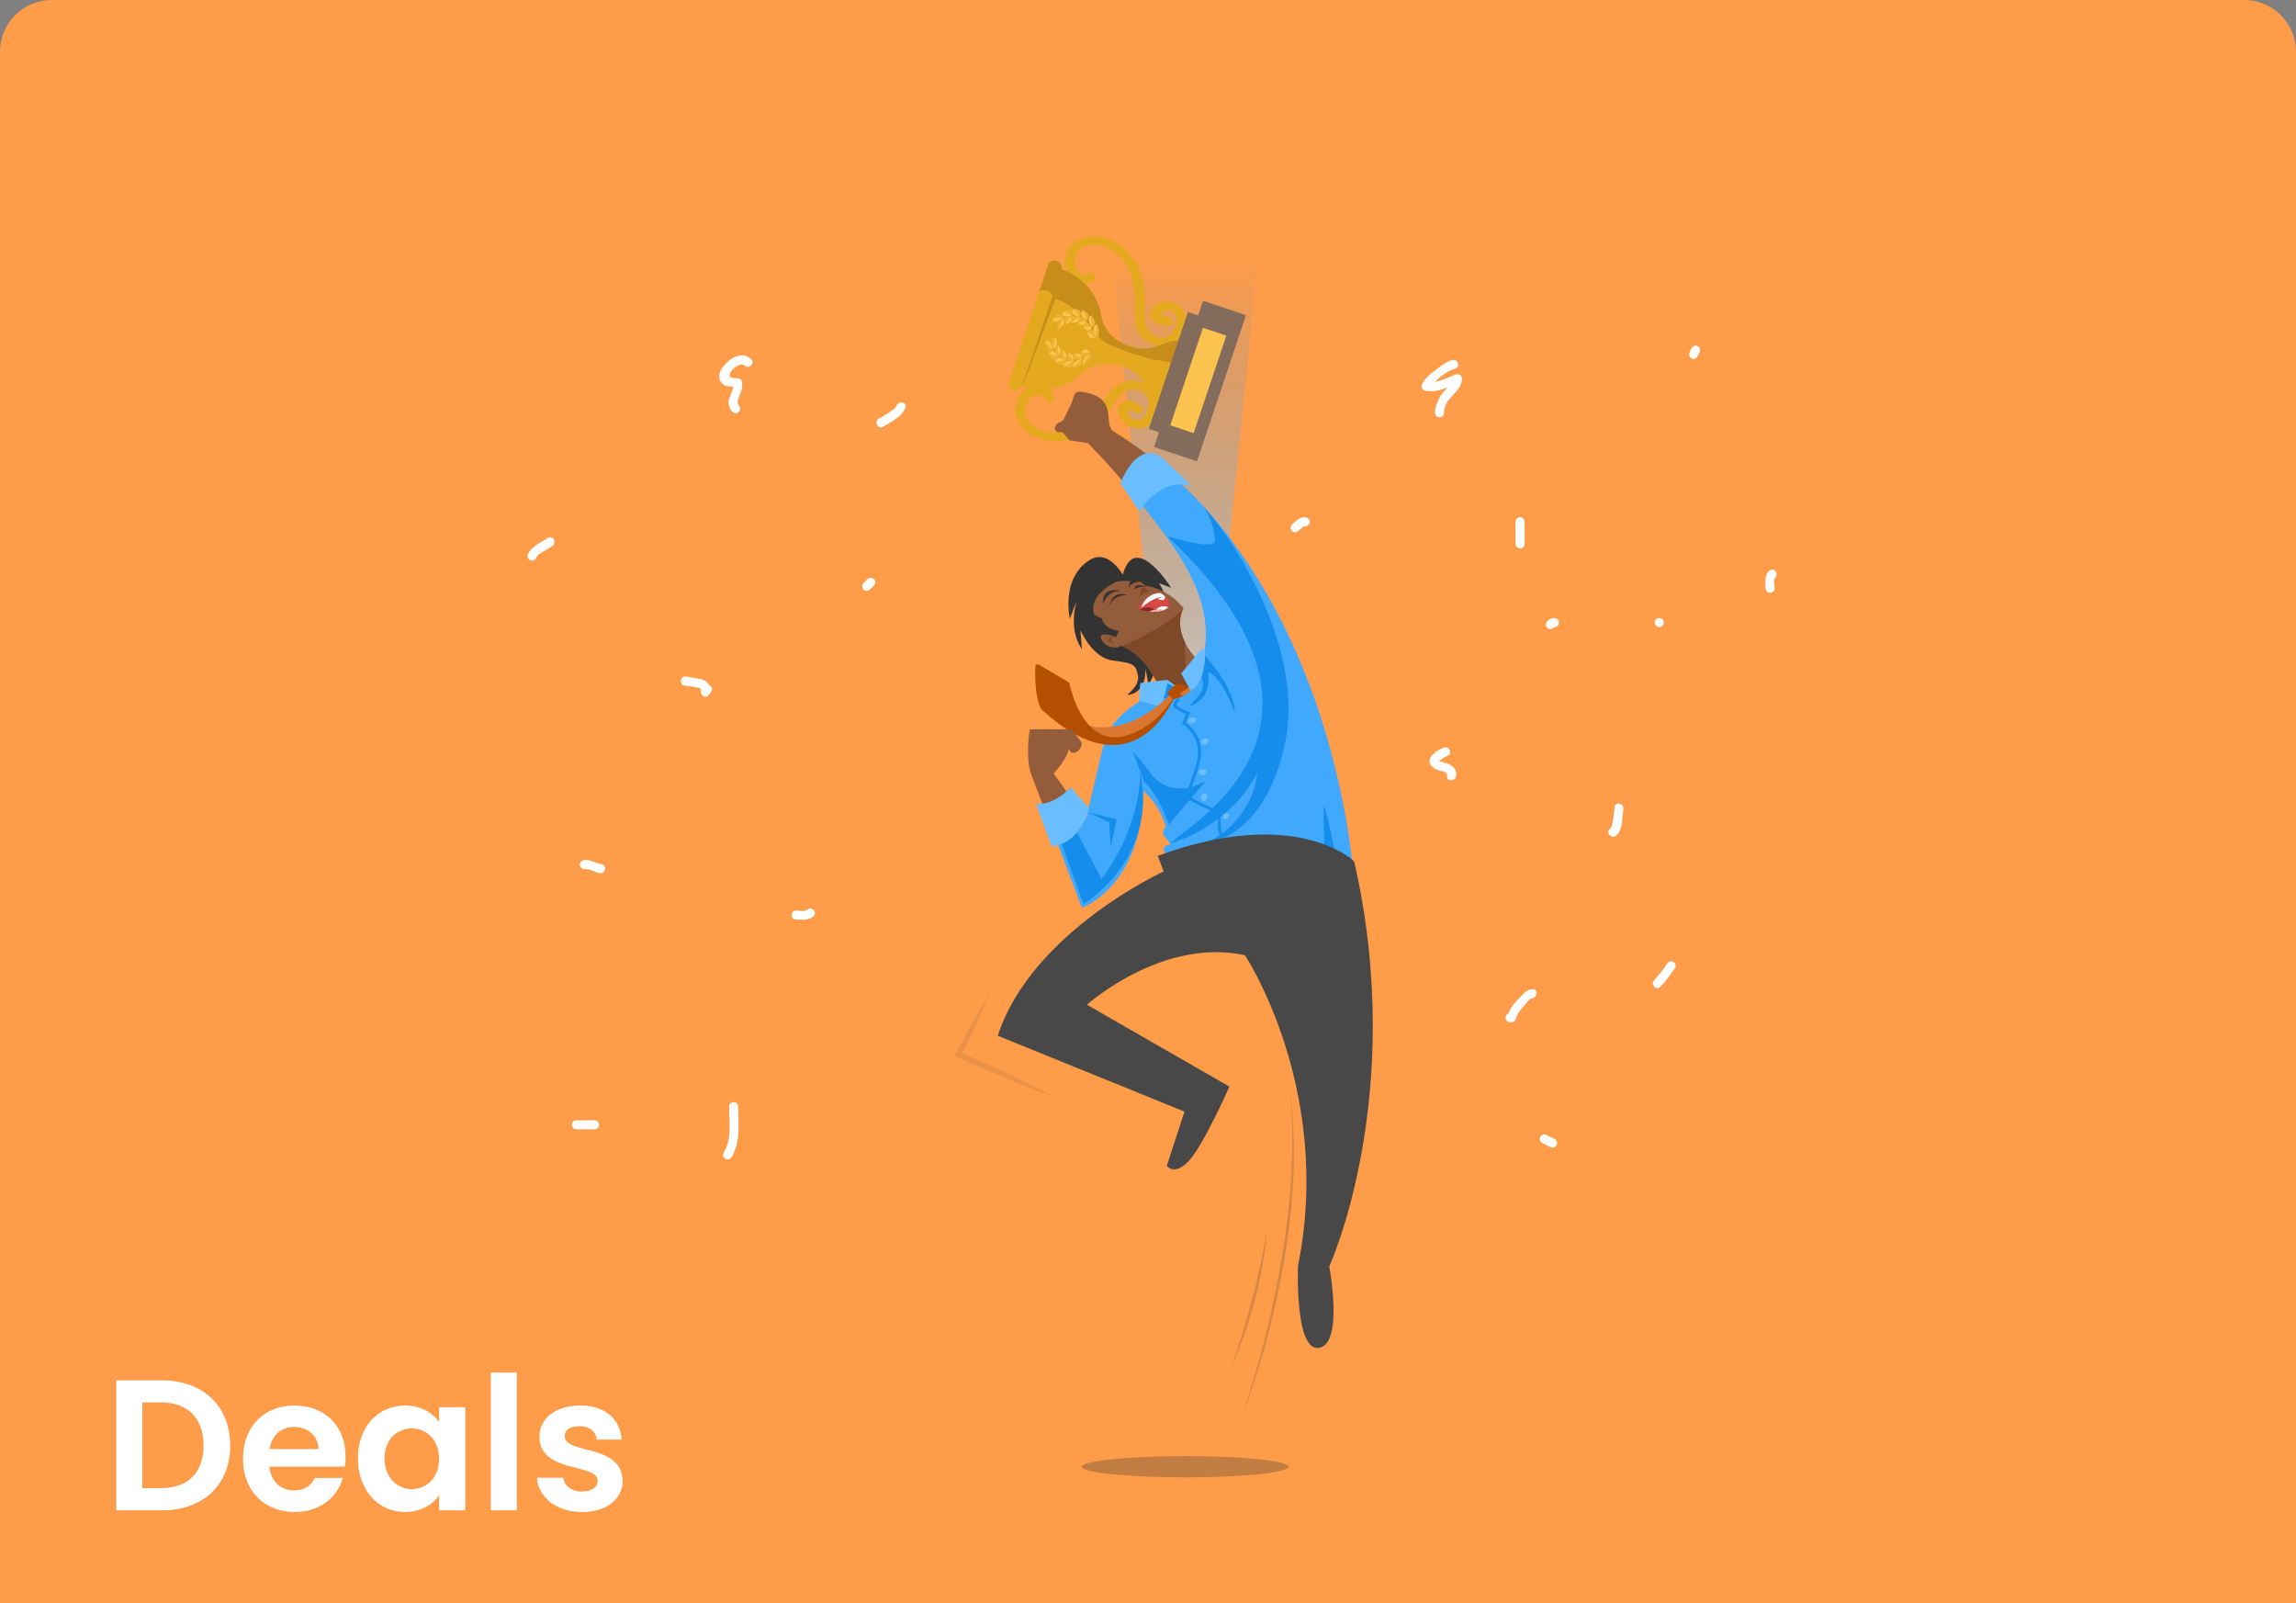 <svg width="222" height="155" viewBox="0 0 222 155" fill="none" xmlns="http://www.w3.org/2000/svg">
<rect x="0" y="0" width="222" height="155" fill="#808080" stroke="none"/>
<path d="M0 5C0 2.239 2.239 0 5 0H217C219.761 0 222 2.239 222 5V155H0V5Z" fill="#FF9C49"/>
<path d="M15.634 133.436H11.242V146H15.634C19.648 146 22.258 143.534 22.258 139.736C22.258 135.92 19.648 133.436 15.634 133.436ZM13.762 143.858V135.56H15.544C18.19 135.56 19.684 137.126 19.684 139.736C19.684 142.346 18.19 143.858 15.544 143.858H13.762ZM28.428 137.936C29.724 137.936 30.768 138.764 30.804 140.078H26.07C26.268 138.71 27.222 137.936 28.428 137.936ZM33.162 142.868H30.444C30.12 143.534 29.526 144.074 28.446 144.074C27.186 144.074 26.178 143.246 26.052 141.77H33.342C33.396 141.446 33.414 141.122 33.414 140.798C33.414 137.828 31.38 135.866 28.5 135.866C25.548 135.866 23.496 137.864 23.496 141.014C23.496 144.146 25.602 146.162 28.5 146.162C30.966 146.162 32.622 144.704 33.162 142.868ZM34.606 140.978C34.606 144.092 36.622 146.162 39.142 146.162C40.726 146.162 41.86 145.406 42.454 144.542V146H44.992V136.028H42.454V137.45C41.86 136.622 40.762 135.866 39.16 135.866C36.622 135.866 34.606 137.864 34.606 140.978ZM42.454 141.014C42.454 142.904 41.194 143.948 39.808 143.948C38.458 143.948 37.18 142.868 37.18 140.978C37.18 139.088 38.458 138.08 39.808 138.08C41.194 138.08 42.454 139.124 42.454 141.014ZM47.453 146H49.973V132.68H47.453V146ZM60.203 143.156C60.131 139.502 54.605 140.636 54.605 138.818C54.605 138.242 55.091 137.864 56.027 137.864C57.017 137.864 57.629 138.386 57.701 139.16H60.113C59.969 137.18 58.511 135.866 56.099 135.866C53.633 135.866 52.157 137.198 52.157 138.854C52.157 142.508 57.791 141.374 57.791 143.156C57.791 143.732 57.251 144.182 56.261 144.182C55.253 144.182 54.551 143.606 54.461 142.85H51.923C52.031 144.704 53.777 146.162 56.279 146.162C58.709 146.162 60.203 144.866 60.203 143.156Z" fill="white"/>
<path d="M86.695 39.199C86.582 39.491 86.16 39.737 85.909 39.907C85.596 40.114 85.271 40.301 84.95 40.492C84.467 40.784 84.906 41.544 85.391 41.249C86.154 40.787 87.201 40.31 87.544 39.427C87.746 38.906 86.9 38.678 86.695 39.199Z" fill="white"/>
<path d="M69.96 35.398C69.629 35.816 69.375 36.349 69.667 36.86C69.96 37.372 70.404 37.343 70.893 37.378C70.846 37.834 70.513 38.311 70.466 38.75C70.435 38.944 70.452 39.143 70.515 39.329C70.577 39.515 70.684 39.684 70.826 39.82C71.215 40.233 71.835 39.61 71.448 39.2C71.118 38.852 71.571 38.165 71.677 37.811C71.776 37.51 71.796 37.189 71.735 36.878C71.715 36.808 71.678 36.745 71.627 36.694C71.576 36.643 71.512 36.605 71.443 36.586C71.045 36.501 70.317 36.682 70.609 36.036C70.776 35.664 71.612 34.971 72.01 35.348C72.408 35.726 73.043 35.117 72.633 34.728C71.721 33.877 70.597 34.591 69.96 35.398Z" fill="white"/>
<path d="M140.791 36.182C140.25 36.389 139.446 36.79 138.744 36.916C139.294 36.331 140.115 35.784 140.668 35.646C141.221 35.509 140.984 34.664 140.434 34.801C139.732 34.977 139.241 35.456 138.679 35.88C138.191 36.187 137.789 36.613 137.509 37.117C137.476 37.175 137.457 37.24 137.452 37.307C137.448 37.374 137.458 37.441 137.483 37.502C137.508 37.564 137.547 37.62 137.597 37.665C137.646 37.709 137.706 37.742 137.77 37.761C138.475 37.942 139.255 37.723 139.984 37.448C139.742 37.673 139.524 37.922 139.332 38.191C139.039 38.694 138.747 39.311 138.747 39.902C138.747 40.493 139.647 40.469 139.624 39.902C139.568 38.489 141.379 37.898 141.352 36.603C141.352 36.535 141.336 36.468 141.305 36.407C141.274 36.347 141.23 36.294 141.176 36.253C141.122 36.213 141.059 36.185 140.992 36.172C140.925 36.16 140.856 36.163 140.791 36.182V36.182Z" fill="white"/>
<path d="M147.416 52.577V50.43C147.416 50.314 147.37 50.202 147.288 50.12C147.206 50.037 147.094 49.991 146.978 49.991C146.861 49.991 146.75 50.037 146.668 50.12C146.585 50.202 146.539 50.314 146.539 50.43V52.577C146.539 52.693 146.585 52.805 146.668 52.887C146.75 52.969 146.861 53.015 146.978 53.015C147.094 53.015 147.206 52.969 147.288 52.887C147.37 52.805 147.416 52.693 147.416 52.577Z" fill="white"/>
<path d="M150.294 59.742C150.161 59.742 150.029 59.77 149.908 59.825C149.788 59.881 149.681 59.962 149.595 60.064C149.515 60.148 149.471 60.26 149.471 60.375C149.471 60.491 149.515 60.603 149.595 60.687C149.678 60.768 149.789 60.813 149.905 60.813C150.02 60.813 150.132 60.768 150.215 60.687C150.232 60.664 150.25 60.643 150.27 60.623H150.294C150.41 60.623 150.522 60.576 150.604 60.494C150.686 60.412 150.732 60.3 150.732 60.184C150.732 60.068 150.686 59.956 150.604 59.874C150.522 59.791 150.41 59.745 150.294 59.745V59.742Z" fill="white"/>
<path d="M68.536 66.214C68.436 66.002 68.262 65.832 68.047 65.738C67.799 65.65 67.54 65.592 67.278 65.565C66.943 65.481 66.602 65.424 66.257 65.395C65.693 65.395 65.693 66.273 66.257 66.273C66.606 66.311 66.952 66.37 67.293 66.451C67.53 66.486 67.819 66.475 67.772 66.785C67.717 67.159 68.196 67.598 68.506 67.212C68.605 67.091 68.696 66.965 68.781 66.835C68.817 66.78 68.839 66.717 68.845 66.652C68.852 66.587 68.842 66.522 68.818 66.461C68.794 66.4 68.756 66.346 68.707 66.303C68.658 66.261 68.599 66.23 68.536 66.214V66.214Z" fill="white"/>
<path d="M83.883 55.97L83.494 56.362C83.413 56.444 83.367 56.556 83.367 56.672C83.367 56.788 83.413 56.899 83.494 56.982C83.578 57.062 83.689 57.106 83.804 57.106C83.92 57.106 84.031 57.062 84.114 56.982C84.243 56.85 84.375 56.721 84.503 56.593C84.544 56.552 84.577 56.504 84.599 56.45C84.621 56.397 84.633 56.34 84.633 56.282C84.633 56.225 84.622 56.167 84.6 56.114C84.578 56.061 84.546 56.012 84.505 55.971C84.464 55.93 84.416 55.898 84.362 55.876C84.309 55.853 84.252 55.842 84.194 55.842C84.137 55.842 84.079 55.853 84.026 55.875C83.973 55.897 83.924 55.929 83.883 55.97V55.97Z" fill="white"/>
<path d="M164.163 33.478C164.062 33.421 163.943 33.405 163.83 33.434C163.718 33.464 163.622 33.537 163.563 33.636L163.37 34.025C163.313 34.126 163.298 34.245 163.327 34.358C163.356 34.47 163.427 34.567 163.525 34.628C163.626 34.686 163.746 34.702 163.858 34.672C163.971 34.642 164.068 34.57 164.127 34.47L164.32 34.078C164.377 33.977 164.393 33.858 164.363 33.746C164.334 33.634 164.262 33.538 164.163 33.478V33.478Z" fill="white"/>
<path d="M160.433 59.742C160.316 59.742 160.205 59.788 160.123 59.871C160.04 59.953 159.994 60.065 159.994 60.181C159.994 60.297 160.04 60.409 160.123 60.491C160.205 60.573 160.316 60.62 160.433 60.62C160.549 60.62 160.661 60.573 160.743 60.491C160.825 60.409 160.872 60.297 160.872 60.181C160.872 60.065 160.825 59.953 160.743 59.871C160.661 59.788 160.549 59.742 160.433 59.742Z" fill="white"/>
<path d="M156.122 78.001C156.057 78.367 156.037 78.739 155.984 79.107C155.94 79.426 155.908 79.92 155.648 80.148C155.227 80.525 155.85 81.143 156.271 80.768C156.935 80.183 156.827 79.031 156.967 78.235C157.055 77.683 156.209 77.446 156.122 78.001Z" fill="white"/>
<path d="M139.629 73.711C139.494 73.673 139.359 73.623 139.222 73.591C139.198 73.585 139.175 73.575 139.155 73.562C139.225 73.629 138.953 73.623 139.155 73.562C139.131 73.544 139.105 73.528 139.079 73.515C139.107 73.527 139.133 73.541 139.158 73.559C139.293 73.469 139.423 73.371 139.547 73.266C139.691 73.181 139.842 73.106 139.997 73.041C140.515 72.819 140.067 72.064 139.553 72.284C138.968 72.535 137.856 73.161 138.336 73.963C138.569 74.259 138.905 74.457 139.278 74.515C139.596 74.606 139.974 74.603 139.921 75.001C139.851 75.559 140.728 75.556 140.798 75.001C140.886 74.22 140.281 73.881 139.629 73.711Z" fill="white"/>
<path d="M78.034 87.948C77.797 88.165 77.27 88.022 76.978 88.013C76.414 88.013 76.414 88.89 76.978 88.89C77.543 88.89 78.174 89.01 78.654 88.569C79.075 88.185 78.452 87.565 78.034 87.948Z" fill="white"/>
<path d="M112.721 75.577H116.491L122.992 12H106.219L112.721 75.577Z" fill="url(#paint0_linear)"/>
<path d="M116.491 90.995H112.721L106.219 154.572H122.992L116.491 90.995Z" fill="url(#paint1_linear)"/>
<path d="M108.563 55.551C108.563 55.551 107.153 53.036 105.392 54.112C102.529 55.867 103.444 59.816 103.444 59.816L104.103 58.061C104.103 58.061 103.225 60.839 104.614 62.74L104.468 60.912C104.468 60.912 105.565 63.545 107.539 63.837C109.513 64.13 109.806 64.13 110.025 65.299C110.244 66.469 108.639 67.247 109.148 67.165C110.938 66.873 110.756 64.606 110.756 64.606L111.049 66.25C111.049 66.25 113.315 61.863 113.169 59.816C113.086 58.599 112.71 57.419 112.072 56.379L113.242 56.818C113.242 56.818 109.733 51.238 108.563 55.551Z" fill="#333333"/>
<path d="M106.836 61.652C105.897 59.956 104.469 58.06 107.807 56.306C108.345 56.013 109.617 56.241 110.123 56.221C110.474 56.221 110.515 56.578 110.831 56.627C112.258 56.883 113.543 57.654 114.44 58.794C114.44 58.794 112.325 62.012 118.607 66.124C119.341 66.603 114.1 74.813 113.583 71.774C111.828 61.427 107.4 62.67 106.836 61.652Z" fill="#935C3B"/>
<path d="M112.291 57.333C112.291 57.333 111.267 57.04 110.127 58.546C110.099 58.58 110.081 58.619 110.072 58.661C110.064 58.704 110.066 58.748 110.078 58.789C110.091 58.83 110.113 58.868 110.143 58.898C110.174 58.929 110.211 58.952 110.252 58.964C110.976 59.196 111.752 59.209 112.484 59.002C113.97 58.473 112.291 57.333 112.291 57.333Z" fill="#D84744"/>
<path d="M110.254 58.95C110.254 58.95 110.254 58.95 110.236 58.95C110.452 58.795 110.711 58.712 110.976 58.713C111.152 58.711 111.326 58.747 111.486 58.818C111.647 58.889 111.79 58.994 111.906 59.125C111.349 59.173 110.788 59.114 110.254 58.95V58.95Z" fill="#822A2A"/>
<path d="M110.343 58.769C110.343 58.769 111.343 57.795 112.413 57.695C112.413 57.695 111.44 57.988 112.463 58.014C112.463 58.014 112.756 57.868 112.609 57.622C112.518 57.535 112.42 57.453 112.317 57.38C112.252 57.33 112.17 57.307 112.089 57.315C111.683 57.347 111.298 57.504 110.985 57.765C110.672 58.025 110.448 58.376 110.343 58.769V58.769Z" fill="#EEF9F9"/>
<path d="M112.969 58.701C112.829 58.83 112.662 58.925 112.48 58.979C112.29 59.042 112.094 59.084 111.895 59.105V59.105C111.895 59.105 111.732 58.959 111.933 58.774C112.087 58.679 112.262 58.622 112.442 58.609C112.622 58.596 112.803 58.628 112.969 58.701Z" fill="#EEF9F9"/>
<path d="M112.479 58.988C112.033 59.13 111.562 59.173 111.098 59.114C111.381 58.972 111.694 58.9 112.011 58.904C112.188 58.903 112.365 58.925 112.537 58.968L112.479 58.988Z" fill="#FFABAB"/>
<path d="M114.573 62.079C114.324 64.481 115.678 69.76 116 70.97L115.871 71.12L113.163 69.704C111.929 64.586 109.946 63.097 108.51 62.457C109.054 62.208 109.612 61.945 110.171 61.67C113.534 60.012 114.438 58.78 114.438 58.78C114.438 58.78 113.59 60.082 114.573 62.079Z" fill="#7E4929"/>
<path d="M106.809 61.158C106.809 61.158 106.101 61.328 106.636 62.059C107.171 62.79 108.83 62.814 108.417 61.889C108.005 60.965 106.809 61.158 106.809 61.158Z" fill="#935C3B"/>
<path d="M109.002 57.55C109.002 57.55 107.613 56.892 107.209 58.646C107.34 58.288 107.589 57.985 107.914 57.785C108.24 57.586 108.623 57.503 109.002 57.55Z" fill="#3F2C2C"/>
<path d="M108.418 57.11C108.418 57.11 106.467 56.598 106.663 58.403C106.757 58.015 106.985 57.674 107.305 57.437C107.626 57.201 108.02 57.085 108.418 57.11V57.11Z" fill="#333333"/>
<path d="M110.33 56.198C110.33 56.198 109.233 56.245 109.16 56.856C109.169 56.856 109.002 55.578 110.33 56.198Z" fill="#333333"/>
<path d="M109.686 57.041C109.686 57.041 109.537 56.242 110.926 56.73C110.926 56.748 110.037 56.575 109.686 57.041Z" fill="#3F2C2C"/>
<path d="M110.517 57.075L110.748 56.861C110.748 56.861 110.646 56.598 110.026 56.838C109.697 56.982 109.33 57.014 108.982 56.929L110.116 57.751L110.517 57.075Z" fill="#935C3B"/>
<path d="M111.102 57.166L110.748 56.873C110.715 56.845 110.676 56.825 110.634 56.816C110.592 56.807 110.549 56.809 110.508 56.821C110.466 56.833 110.429 56.856 110.399 56.886C110.369 56.917 110.347 56.955 110.335 56.996L110.116 57.763C110.372 57.463 110.718 57.254 111.102 57.166V57.166Z" fill="#7E4929"/>
<path d="M106.956 61.48C106.956 61.48 106.844 62.155 107.795 62.155C107.795 62.155 107.339 61.956 107.429 61.772C107.52 61.588 107.777 61.608 107.777 61.608C107.777 61.608 107.301 61.57 107.266 61.681C107.243 61.764 107.237 61.851 107.248 61.936L106.956 61.48Z" fill="#7E4929"/>
<path d="M108.16 60.986C108.16 60.986 106.698 60.805 106.552 59.781C106.165 59.651 105.812 59.438 105.516 59.158C105.063 58.728 106.297 61.536 106.297 61.536C106.297 61.536 106.59 61.024 107.906 61.609L108.16 60.986Z" fill="#333333"/>
<path d="M105.875 26.915C105.503 27.637 104.456 27.5 103.751 26.968C103.447 26.731 103.215 26.414 103.082 26.052C102.948 25.69 102.919 25.298 102.997 24.921C103.289 23.081 105.451 22.288 107.457 23.215C110.019 24.417 110.654 26.88 110.724 29.065C110.759 30.141 110.294 32.106 111.935 32.604C112.97 32.917 113.491 32.066 113.716 31.378C113.865 30.916 113.844 30.208 113.113 30.033C112.382 29.857 111.894 30.656 112.771 30.638C112.727 30.893 112.686 31.147 112.642 31.402L112.49 31.323C111.905 31.03 112.429 30.349 112.999 30.641L113.151 30.72C113.232 30.757 113.297 30.819 113.339 30.897C113.38 30.975 113.395 31.064 113.38 31.151C113.365 31.238 113.322 31.318 113.258 31.378C113.193 31.438 113.11 31.475 113.023 31.483C112.335 31.483 111.426 31.317 111.215 30.606C111.019 29.939 111.677 29.308 112.356 29.17C112.761 29.105 113.176 29.155 113.554 29.315C113.932 29.474 114.257 29.736 114.494 30.071C115.041 30.875 114.71 31.796 114.269 32.487C114.057 32.864 113.731 33.166 113.337 33.346C112.943 33.527 112.503 33.578 112.078 33.493C111.624 33.43 111.193 33.255 110.823 32.983C110.454 32.711 110.159 32.352 109.963 31.937C109.548 30.98 109.75 29.927 109.721 28.965C109.68 27.658 109.516 26.19 108.504 25.049C107.574 23.999 105.755 23.081 104.55 24.049C104.356 24.215 104.2 24.421 104.094 24.654C103.988 24.886 103.934 25.139 103.936 25.394C103.921 25.644 103.981 25.892 104.108 26.108C104.178 26.207 104.851 26.693 104.907 26.596C105.149 26.12 106.106 26.436 105.86 26.915H105.875Z" fill="#E5A920"/>
<path d="M97.531 37.011L99.189 32.069L99.718 30.489L101.365 25.544C101.441 25.403 101.565 25.294 101.714 25.235C101.863 25.177 102.028 25.173 102.18 25.224C102.332 25.275 102.461 25.378 102.544 25.514C102.628 25.651 102.661 25.812 102.637 25.971L102.62 26.029C103.797 26.405 104.818 27.158 105.524 28.173C106.015 28.889 106.346 29.703 106.495 30.559C106.697 31.826 107.703 32.964 109.127 33.437L109.218 33.47C110.109 33.779 111.081 33.771 111.967 33.446L112.914 33.078C113.349 32.922 113.825 32.922 114.26 33.078L113.567 35.142L113.037 36.722L112.347 38.787C111.908 38.645 111.53 38.355 111.28 37.968L110.744 37.09C110.233 36.297 109.463 35.705 108.565 35.414L108.475 35.385C107.059 34.911 105.571 35.213 104.646 36.102C104.012 36.694 103.258 37.144 102.435 37.421C101.259 37.803 99.99 37.789 98.823 37.38V37.38L98.803 37.438C98.726 37.579 98.603 37.688 98.453 37.746C98.304 37.805 98.139 37.809 97.988 37.758C97.836 37.707 97.707 37.604 97.623 37.468C97.54 37.331 97.507 37.17 97.531 37.011V37.011Z" fill="#E5A920"/>
<path d="M106.477 32.806C105.992 32.314 105.17 31.191 104.702 30.653C103.985 29.869 103.092 29.268 102.096 28.898C101.97 28.849 98.923 37.506 98.791 37.462L101.716 28.758L101.73 28.714C101.804 28.492 101.581 28.217 101.227 28.1C100.873 27.983 100.534 28.065 100.458 28.287L101.365 25.544C101.441 25.403 101.565 25.294 101.714 25.235C101.863 25.177 102.028 25.173 102.18 25.224C102.332 25.275 102.461 25.378 102.544 25.514C102.628 25.651 102.661 25.812 102.637 25.971L102.62 26.029C103.797 26.405 104.818 27.158 105.524 28.173C106.015 28.889 106.346 29.703 106.495 30.559C106.697 31.826 107.703 32.964 109.127 33.437L109.218 33.47C110.109 33.779 111.081 33.771 111.967 33.446L112.914 33.078C113.349 32.922 113.825 32.922 114.26 33.078L113.572 35.125C112.875 34.96 112.168 34.839 111.455 34.762C111.455 34.762 107.279 33.619 106.477 32.806Z" fill="#C68D1A"/>
<path d="M101.949 38.629C102.089 37.831 101.162 37.319 100.287 37.307C99.899 37.311 99.519 37.424 99.192 37.635C98.865 37.845 98.604 38.143 98.439 38.495C97.562 40.142 98.799 42.084 100.969 42.543C103.741 43.128 105.73 41.542 107.111 39.84C107.798 39.004 108.599 37.153 110.208 37.737C111.223 38.112 111.126 39.106 110.892 39.785C110.734 40.244 110.307 40.785 109.6 40.498C108.892 40.212 109.015 39.27 109.705 39.814L110.062 39.13L109.892 39.097C109.257 38.989 109.257 39.837 109.892 39.949L110.062 39.978C110.148 39.997 110.238 39.987 110.318 39.95C110.398 39.912 110.464 39.85 110.504 39.771C110.545 39.693 110.559 39.603 110.543 39.516C110.528 39.429 110.484 39.35 110.418 39.29C109.88 38.866 109.044 38.46 108.447 38.901C107.851 39.343 108.032 40.218 108.494 40.735C108.777 41.031 109.138 41.241 109.535 41.342C109.932 41.443 110.35 41.43 110.74 41.306C111.664 40.993 111.954 40.057 112.018 39.241C112.077 38.811 111.998 38.374 111.792 37.993C111.587 37.611 111.266 37.305 110.875 37.117C110.473 36.894 110.022 36.773 109.563 36.768C109.103 36.762 108.649 36.871 108.242 37.085C107.336 37.597 106.862 38.547 106.26 39.308C105.438 40.329 104.423 41.402 102.928 41.7C101.554 41.993 99.55 41.615 99.173 40.118C99.116 39.869 99.115 39.61 99.17 39.36C99.225 39.11 99.335 38.876 99.492 38.673C99.632 38.466 99.829 38.304 100.059 38.208C100.173 38.17 101.01 38.179 100.989 38.299C100.899 38.825 101.849 39.15 101.943 38.618L101.949 38.629Z" fill="#E5A920"/>
<path d="M104.4 30.598C104.4 30.598 104.599 30.285 104.418 30.051C104.237 29.817 103.698 29.867 103.701 29.879C103.987 30.061 104.226 30.307 104.4 30.598V30.598Z" fill="#EFB135"/>
<path d="M103.804 30.394C103.984 30.498 104.183 30.568 104.389 30.598C104.219 30.309 103.985 30.063 103.704 29.879C103.704 29.879 103.599 30.227 103.804 30.394Z" fill="#FCC34F"/>
<path d="M104.385 30.648C104.361 30.835 104.266 31.006 104.119 31.124C103.958 31.194 103.78 31.217 103.607 31.192C103.827 30.96 104.091 30.775 104.385 30.648V30.648Z" fill="#FCC34F"/>
<path d="M103.774 30.668C103.865 30.613 103.97 30.582 104.076 30.578C104.183 30.575 104.29 30.599 104.385 30.648C104.091 30.775 103.827 30.96 103.607 31.192C103.595 31.097 103.604 31.002 103.633 30.912C103.661 30.821 103.709 30.738 103.774 30.668V30.668Z" fill="#EFB135"/>
<path d="M103.618 30.513C103.618 30.513 103.735 30.154 103.493 30.013C103.25 29.873 102.709 30.142 102.718 30.154C103.045 30.189 103.357 30.313 103.618 30.513V30.513Z" fill="#EFB135"/>
<path d="M102.959 30.572C103.18 30.589 103.403 30.569 103.617 30.513C103.355 30.313 103.044 30.189 102.716 30.153C102.716 30.153 102.705 30.507 102.959 30.572Z" fill="#FCC34F"/>
<path d="M103.615 30.565C103.639 30.755 103.588 30.946 103.472 31.098C103.328 31.224 103.157 31.316 102.972 31.367C103.139 31.064 103.356 30.793 103.615 30.565V30.565Z" fill="#FCC34F"/>
<path d="M103.001 30.829C103.077 30.742 103.172 30.674 103.278 30.628C103.385 30.583 103.5 30.561 103.615 30.566C103.356 30.794 103.138 31.065 102.972 31.367C102.933 31.282 102.916 31.188 102.921 31.095C102.926 31.001 102.953 30.91 103.001 30.829V30.829Z" fill="#EFB135"/>
<path d="M102.798 30.756C102.798 30.756 102.822 30.384 102.532 30.364C102.243 30.343 101.751 30.838 101.76 30.849C102.091 30.723 102.45 30.691 102.798 30.756V30.756Z" fill="#EFB135"/>
<path d="M102.129 31.104C102.366 31.017 102.591 30.9 102.799 30.756C102.451 30.691 102.091 30.724 101.761 30.85C101.776 30.932 101.824 31.005 101.893 31.053C101.962 31.1 102.047 31.119 102.129 31.104V31.104Z" fill="#FCC34F"/>
<path d="M102.81 30.803C102.849 30.887 102.869 30.979 102.869 31.072C102.869 31.165 102.849 31.256 102.81 31.341C102.688 31.523 102.535 31.683 102.359 31.815C102.456 31.456 102.608 31.114 102.81 30.803V30.803Z" fill="#FCC34F"/>
<path d="M102.243 31.317C102.362 31.082 102.564 30.898 102.811 30.803C102.607 31.114 102.454 31.456 102.357 31.815C102.291 31.753 102.245 31.672 102.224 31.584C102.204 31.495 102.21 31.402 102.243 31.317V31.317Z" fill="#EFB135"/>
<path d="M105.885 32.598C105.982 32.592 106.073 32.552 106.144 32.486C106.215 32.419 106.259 32.329 106.271 32.233C106.305 31.914 106.235 31.593 106.072 31.317C106.074 31.751 106.011 32.183 105.885 32.598V32.598Z" fill="#EFB135"/>
<path d="M105.751 31.779C105.76 32.056 105.801 32.331 105.871 32.598C105.998 32.183 106.061 31.751 106.059 31.317C105.971 31.361 105.897 31.426 105.843 31.507C105.789 31.588 105.758 31.682 105.751 31.779Z" fill="#FCC34F"/>
<path d="M105.842 32.616C105.842 32.616 105.579 32.798 105.4 32.637C105.277 32.482 105.185 32.306 105.128 32.116C105.411 32.206 105.66 32.381 105.842 32.616Z" fill="#FCC34F"/>
<path d="M105.561 31.934C105.795 32.043 105.854 32.613 105.854 32.616C105.672 32.38 105.423 32.206 105.14 32.116C105.14 32.116 105.342 31.823 105.561 31.934Z" fill="#EFB135"/>
<path d="M105.598 31.662C105.688 31.619 105.763 31.552 105.815 31.467C105.867 31.383 105.893 31.285 105.89 31.185C105.845 30.905 105.69 30.654 105.46 30.486C105.573 30.868 105.619 31.265 105.598 31.662V31.662Z" fill="#EFB135"/>
<path d="M105.275 31.011C105.352 31.239 105.46 31.456 105.597 31.654C105.617 31.259 105.571 30.864 105.459 30.484C105.39 30.552 105.336 30.634 105.304 30.726C105.272 30.817 105.262 30.915 105.275 31.011V31.011Z" fill="#FCC34F"/>
<path d="M105.562 31.695C105.562 31.695 105.349 31.967 105.133 31.911C104.916 31.856 104.741 31.596 104.735 31.596C105.015 31.549 105.302 31.583 105.562 31.695Z" fill="#FCC34F"/>
<path d="M105.117 31.241C105.374 31.241 105.573 31.692 105.564 31.695C105.305 31.579 105.017 31.54 104.736 31.583C104.736 31.583 104.877 31.238 105.117 31.241Z" fill="#EFB135"/>
<path d="M105.083 30.986C105.155 30.919 105.208 30.833 105.236 30.739C105.265 30.644 105.267 30.544 105.244 30.448C105.139 30.126 104.645 29.986 104.645 29.998C104.854 30.296 105.003 30.631 105.083 30.986V30.986Z" fill="#EFB135"/>
<path d="M104.601 30.552C104.734 30.726 104.897 30.874 105.084 30.988C105.003 30.633 104.854 30.297 104.645 29.999C104.595 30.081 104.564 30.174 104.557 30.27C104.549 30.366 104.564 30.463 104.601 30.552V30.552Z" fill="#FCC34F"/>
<path d="M105.053 31.031C105.053 31.031 104.912 31.359 104.687 31.4C104.519 31.405 104.353 31.36 104.21 31.271C104.468 31.126 104.757 31.044 105.053 31.031Z" fill="#FCC34F"/>
<path d="M104.499 30.811C104.753 30.709 105.066 31.025 105.054 31.031C104.759 31.043 104.47 31.125 104.212 31.271C104.212 31.271 104.256 30.908 104.499 30.811Z" fill="#EFB135"/>
<path d="M102.992 34.812C102.992 34.812 102.96 35.181 102.676 35.26C102.393 35.339 101.992 34.968 102.001 34.968C102.339 34.994 102.678 34.941 102.992 34.812V34.812Z" fill="#EFB135"/>
<path d="M102.393 34.607C102.603 34.633 102.807 34.7 102.992 34.803C102.678 34.931 102.339 34.983 102.001 34.956C102.001 34.956 102.129 34.619 102.393 34.607Z" fill="#FCC34F"/>
<path d="M103.008 34.754C103.1 34.59 103.125 34.396 103.079 34.213C102.993 34.06 102.867 33.935 102.713 33.851C102.75 34.169 102.85 34.476 103.008 34.754V34.754Z" fill="#FCC34F"/>
<path d="M102.535 34.368C102.599 34.661 103.012 34.766 103.012 34.754C102.855 34.476 102.755 34.168 102.719 33.851C102.653 33.918 102.602 34 102.57 34.089C102.538 34.178 102.526 34.274 102.535 34.368Z" fill="#EFB135"/>
<path d="M102.316 34.4C102.316 34.4 102.191 34.757 101.913 34.722C101.635 34.687 101.366 34.137 101.378 34.137C101.662 34.306 101.986 34.397 102.316 34.4V34.4Z" fill="#EFB135"/>
<path d="M101.825 33.956C102.013 34.074 102.18 34.225 102.316 34.4C101.986 34.398 101.662 34.31 101.378 34.143C101.378 34.143 101.582 33.856 101.825 33.956Z" fill="#FCC34F"/>
<path d="M102.345 34.356C102.476 34.217 102.551 34.035 102.553 33.844C102.512 33.656 102.431 33.48 102.316 33.326C102.265 33.668 102.275 34.017 102.345 34.356Z" fill="#FCC34F"/>
<path d="M102.01 33.775C102.018 33.891 102.052 34.004 102.11 34.105C102.168 34.206 102.248 34.293 102.344 34.36C102.273 34.021 102.263 33.672 102.315 33.33C102.232 33.374 102.161 33.438 102.108 33.515C102.055 33.593 102.022 33.682 102.01 33.775Z" fill="#EFB135"/>
<path d="M101.807 33.713C101.807 33.713 101.602 34.023 101.359 33.865C101.116 33.707 101.02 33.014 101.035 33.011C101.223 33.311 101.49 33.553 101.807 33.713V33.713Z" fill="#EFB135"/>
<path d="M101.482 33.031C101.618 33.244 101.727 33.473 101.807 33.713C101.49 33.553 101.223 33.311 101.035 33.011C101.065 32.983 101.101 32.961 101.14 32.947C101.179 32.932 101.221 32.926 101.263 32.928C101.304 32.93 101.345 32.94 101.383 32.958C101.42 32.975 101.454 33.001 101.482 33.031V33.031Z" fill="#FCC34F"/>
<path d="M101.845 33.681C101.928 33.638 102 33.577 102.056 33.502C102.112 33.428 102.151 33.342 102.17 33.251C102.18 33.032 102.154 32.812 102.094 32.602C101.954 32.946 101.87 33.31 101.845 33.681Z" fill="#FCC34F"/>
<path d="M101.702 32.929C101.656 33.189 101.707 33.456 101.845 33.681C101.87 33.31 101.954 32.946 102.094 32.602C102.003 32.612 101.918 32.648 101.848 32.706C101.779 32.764 101.728 32.842 101.702 32.929V32.929Z" fill="#EFB135"/>
<path d="M105.381 34.102C105.454 34.165 105.503 34.252 105.518 34.348C105.534 34.444 105.515 34.542 105.466 34.625C105.303 34.901 105.055 35.116 104.758 35.236C105.021 34.891 105.231 34.509 105.381 34.102V34.102Z" fill="#EFB135"/>
<path d="M104.79 34.681C104.963 34.465 105.159 34.269 105.375 34.096C105.225 34.503 105.015 34.885 104.752 35.23C104.71 35.143 104.691 35.047 104.698 34.95C104.705 34.854 104.736 34.761 104.79 34.681V34.681Z" fill="#FCC34F"/>
<path d="M105.355 34.064C105.355 34.064 105.256 33.772 105.016 33.772C104.825 33.819 104.645 33.904 104.487 34.023C104.766 34.124 105.068 34.139 105.355 34.064V34.064Z" fill="#FCC34F"/>
<path d="M104.721 34.438C104.975 34.49 105.364 34.069 105.355 34.063C105.066 34.143 104.76 34.132 104.478 34.031C104.478 34.031 104.481 34.391 104.721 34.438Z" fill="#EFB135"/>
<path d="M104.585 34.678C104.628 34.766 104.646 34.865 104.636 34.963C104.625 35.06 104.587 35.154 104.526 35.23C104.321 35.424 104.048 35.529 103.766 35.523C104.084 35.289 104.361 35.003 104.585 34.678V34.678Z" fill="#EFB135"/>
<path d="M103.942 34.994C104.138 34.856 104.354 34.75 104.582 34.678C104.359 35.005 104.082 35.293 103.763 35.529C103.748 35.432 103.756 35.333 103.787 35.239C103.818 35.146 103.871 35.062 103.942 34.994V34.994Z" fill="#FCC34F"/>
<path d="M104.582 34.628C104.582 34.628 104.582 34.283 104.371 34.198C104.201 34.16 104.023 34.167 103.857 34.219C104.055 34.421 104.306 34.563 104.582 34.628Z" fill="#FCC34F"/>
<path d="M103.949 34.722C104.154 34.877 104.587 34.637 104.578 34.628C104.303 34.566 104.052 34.427 103.853 34.227C103.853 34.227 103.753 34.576 103.949 34.722Z" fill="#EFB135"/>
<path d="M103.769 34.903C103.786 35.001 103.776 35.1 103.742 35.193C103.708 35.285 103.65 35.367 103.574 35.43C103.456 35.485 103.329 35.514 103.199 35.514C103.07 35.514 102.942 35.485 102.825 35.43C103.172 35.319 103.493 35.14 103.769 34.903V34.903Z" fill="#EFB135"/>
<path d="M103.12 34.961C103.331 34.901 103.551 34.882 103.77 34.903C103.493 35.138 103.173 35.316 102.828 35.426C102.835 35.331 102.865 35.238 102.916 35.157C102.967 35.076 103.037 35.009 103.12 34.961Z" fill="#FCC34F"/>
<path d="M103.772 34.85C103.796 34.764 103.803 34.674 103.791 34.586C103.779 34.497 103.748 34.412 103.701 34.336C103.57 34.231 103.41 34.167 103.242 34.154C103.361 34.425 103.542 34.664 103.772 34.85V34.85Z" fill="#FCC34F"/>
<path d="M103.196 34.692C103.34 34.926 103.781 34.862 103.781 34.85C103.552 34.664 103.37 34.425 103.252 34.154C103.252 34.154 103.062 34.47 103.196 34.692Z" fill="#EFB135"/>
<path d="M111.073 41.461L114.861 30.158L116.736 30.787L112.947 42.09L111.073 41.461Z" fill="#846C5D"/>
<path d="M120.473 30.467L115.736 44.599L111.588 43.208L116.324 29.077L120.473 30.467Z" fill="#846C5D"/>
<path d="M118.571 32.444L115.412 41.87L113.152 41.113L116.311 31.687L118.571 32.444Z" fill="#FCC34F"/>
<path d="M100.87 77.899C101.758 77.711 102.552 77.214 103.107 76.495L105.005 79.168L106.76 71.76C107.283 69.669 109.568 68.013 111.773 66.864C116.716 68.326 116.552 63.843 116.452 62.96C117.409 57.181 113.174 52.264 109.471 47.64L113.633 46.219C129.397 60.608 130.854 84.532 130.854 84.532L111.735 87.369C114.706 83.81 111.343 81.862 113.045 81.663C113.405 81.622 112.527 80.92 112.46 80.593C112.393 80.265 112.767 80.031 112.68 79.756C112.287 78.482 111.554 77.339 110.559 76.451C110.448 85.693 104.613 87.758 104.613 87.758L100.87 77.899Z" fill="#40A9FD"/>
<path d="M115.201 69.359C115.283 69.322 115.378 69.318 115.463 69.349C115.549 69.379 115.619 69.442 115.66 69.523C115.707 69.678 115.578 69.854 115.367 69.918C115.284 69.954 115.19 69.958 115.104 69.927C115.019 69.895 114.949 69.833 114.908 69.751C114.896 69.661 114.92 69.569 114.975 69.496C115.029 69.423 115.11 69.374 115.201 69.359V69.359ZM116.101 71.799C116.1 71.711 116.128 71.625 116.18 71.554C116.232 71.483 116.305 71.431 116.389 71.406C116.473 71.38 116.563 71.382 116.645 71.412C116.728 71.442 116.799 71.497 116.847 71.57C116.894 71.725 116.768 71.901 116.555 71.965C116.472 71.999 116.38 72.001 116.296 71.97C116.212 71.939 116.142 71.878 116.101 71.799V71.799ZM116.283 74.355C116.499 74.355 116.675 74.483 116.675 74.647C116.675 74.811 116.499 74.94 116.283 74.94C116.066 74.94 115.894 74.808 115.894 74.647C115.894 74.486 116.078 74.355 116.283 74.355ZM116.575 76.709C116.645 76.763 116.695 76.839 116.718 76.924C116.741 77.01 116.736 77.1 116.703 77.182C116.67 77.264 116.611 77.333 116.535 77.379C116.459 77.424 116.371 77.444 116.283 77.434C116.205 77.388 116.148 77.312 116.124 77.225C116.1 77.137 116.111 77.043 116.154 76.963C116.176 76.874 116.233 76.797 116.312 76.749C116.391 76.701 116.486 76.687 116.575 76.709V76.709ZM118.371 78.645C118.404 78.624 118.441 78.61 118.48 78.603C118.519 78.597 118.559 78.599 118.597 78.608C118.636 78.617 118.672 78.634 118.703 78.658C118.735 78.682 118.761 78.712 118.781 78.746C118.801 78.78 118.813 78.818 118.818 78.857C118.823 78.896 118.82 78.936 118.809 78.974C118.798 79.011 118.779 79.047 118.754 79.077C118.729 79.108 118.698 79.133 118.663 79.151C118.63 79.172 118.593 79.187 118.554 79.193C118.515 79.199 118.475 79.198 118.437 79.189C118.399 79.179 118.363 79.162 118.331 79.138C118.299 79.115 118.273 79.085 118.253 79.051C118.234 79.017 118.221 78.979 118.216 78.94C118.211 78.9 118.215 78.861 118.226 78.823C118.237 78.785 118.255 78.75 118.28 78.719C118.305 78.689 118.336 78.663 118.371 78.645Z" fill="#6ABDFF"/>
<path d="M118.59 81.453L118.66 81.16C118.04 81.005 118.002 79.698 118.04 79.195V79.139L117.25 78.115L117.218 78.098C117.201 78.098 115.463 77.297 115.045 77.013C114.949 76.902 115.218 76.15 115.417 75.6C115.753 74.659 116.174 73.486 116.133 72.523C116.103 71.993 115.953 71.476 115.694 71.012C115.435 70.548 115.074 70.149 114.639 69.844L115.089 68.862L114.94 68.809C114.544 68.665 114.165 68.477 113.811 68.248C113.794 68.236 113.781 68.221 113.771 68.203C113.761 68.185 113.756 68.165 113.755 68.145C113.755 67.993 113.989 67.759 114.104 67.671L113.925 67.44C113.878 67.478 113.466 67.806 113.463 68.142C113.463 68.207 113.478 68.271 113.507 68.329C113.536 68.386 113.578 68.437 113.63 68.476C113.959 68.703 114.316 68.887 114.691 69.026L114.264 69.953L114.375 70.023C114.796 70.302 115.146 70.673 115.399 71.109C115.653 71.544 115.803 72.032 115.838 72.535C115.876 73.439 115.466 74.582 115.139 75.501C114.791 76.472 114.58 77.057 114.879 77.256C115.294 77.534 116.809 78.235 117.06 78.35L117.736 79.227C117.727 79.56 117.686 81.227 118.59 81.453Z" fill="#158DED"/>
<path d="M102.714 77.805L106.516 84.971C110.465 79.633 110.245 74.588 110.245 74.588C112 83.143 104.761 87.383 104.761 87.383L101.617 78.756L102.714 77.805Z" fill="#158DED"/>
<path d="M129.375 83.848C129.278 85.018 128.109 83.359 128.109 83.359C128.109 83.359 127.913 78.584 128.012 77.999C128.112 77.414 129.375 83.848 129.375 83.848Z" fill="#158DED"/>
<path d="M113.289 81.508C113.406 80.461 133.276 70.929 112.85 51.822C112.85 51.822 117.568 53.34 117.483 52.211C117.4 51.053 117.018 49.935 116.375 48.968C119.688 52.603 126.102 63.033 124.271 71.734C122.247 81.411 116.348 81.558 116.348 81.558C117.76 80.994 118.992 80.056 119.911 78.845C120.83 77.634 121.402 76.196 121.566 74.684C121.566 74.684 119.627 79.364 113.289 81.508Z" fill="#158DED"/>
<path d="M115.112 68.224C114.819 68.323 116.08 67.221 116.247 66.654C116.363 66.257 116.334 65.832 116.165 65.454C116.411 64.787 116.521 64.077 116.489 63.366C117.185 64.132 119.391 66.73 119.391 68.882C119.391 68.882 118.11 65.264 116.794 64.972C116.788 64.972 117.373 67.458 115.112 68.224Z" fill="#158DED"/>
<path d="M111.124 74.588C113.317 77.659 116.607 75.466 116.607 75.466L113.025 79.707C113.025 79.707 112.074 76.855 110.612 75.539L109.515 72.614C109.515 72.614 110.662 73.942 111.124 74.588Z" fill="#158DED"/>
<path d="M107.247 79.484L105.2 78.533L107.979 79.191L107.394 81.897L107.247 79.484Z" fill="#158DED"/>
<path d="M113.942 66.727L113.761 66.362L112.772 65.923L111.547 66.379L110.763 67.549C110.763 67.549 112.974 67.605 113.577 67.312C114.179 67.02 113.942 66.727 113.942 66.727Z" fill="#158DED"/>
<path d="M114.561 66.934L112.902 66.057L112.294 68.371L110.136 67.712L110.247 66.031L112.853 65.715L114.561 66.934Z" fill="#6ABDFF"/>
<path d="M113.357 66.908C113.357 66.908 108.531 72.576 103.085 69.286C103.085 69.286 105.314 72.246 107.911 71.699C110.508 71.152 113.175 68.628 113.576 67.239L113.357 66.908Z" fill="#DB7631"/>
<path d="M113.924 66.496C113.924 66.496 110.318 77.413 100.666 68.543C100.666 68.543 99.988 67.502 100.111 64.419C100.112 64.382 100.123 64.345 100.143 64.313C100.162 64.281 100.19 64.254 100.223 64.236C100.256 64.218 100.294 64.209 100.331 64.21C100.369 64.211 100.406 64.221 100.438 64.241L103.395 65.996C103.395 65.996 104.617 72.772 109.341 70.968C112.657 69.713 113.924 66.496 113.924 66.496Z" fill="#B64E00"/>
<path d="M115.07 66.569C115.07 66.569 114.193 65.885 113.704 66.177C113.367 66.404 113.077 66.694 112.85 67.031L113.435 67.593C113.768 67.557 114.088 67.447 114.371 67.269C114.654 67.092 114.893 66.853 115.07 66.569Z" fill="#B64E00"/>
<path d="M115.533 65.18C115.513 65.497 115.413 65.804 115.243 66.072C115.073 66.34 114.838 66.562 114.559 66.715C114.559 66.715 113.802 67.127 114.217 67.201C114.632 67.274 115.29 66.788 115.583 66.007C115.875 65.227 115.533 65.18 115.533 65.18Z" fill="#DB7631"/>
<path d="M115.113 66.762L114.212 65.106L116.163 62.74L116.455 62.886C116.455 62.886 116.727 65.984 115.113 66.762Z" fill="#6ABDFF"/>
<path d="M113.632 46.218L109.479 47.643C108.134 45.967 106.702 44.363 105.189 42.837L103.404 42.563L102.723 41.77H102.223C102.223 41.77 101.93 41.533 101.992 41.331C102.211 40.673 102.659 40.91 102.831 40.562C103.156 39.913 103.513 39.188 103.636 38.892C103.826 38.436 103.814 37.792 104.466 37.868C108.195 38.307 106.66 40.793 107.575 41.647C110.016 43.142 112.288 44.897 114.352 46.879C114.118 46.663 113.878 46.438 113.632 46.218Z" fill="#935C3B"/>
<path d="M99.57 70.493H103.592L104.615 71.809C104.615 71.809 104.542 72.614 103.884 72.76C103.592 72.827 103.425 72.625 103.337 72.385C103.206 73.28 102.208 74.406 101.875 74.763L103.106 76.498C102.551 77.216 101.758 77.714 100.869 77.901L99.79 75.061C99.058 73.336 99.57 70.493 99.57 70.493Z" fill="#935C3B"/>
<path d="M130.937 83.263C130.937 83.263 125.38 77.802 111.944 82.733L112.512 84.239C112.512 84.239 99.734 90.089 96.473 100.12L114.527 107.453L112.819 112.699C112.819 112.699 113.538 113.726 114.957 112.208C116.375 110.69 118.873 105.04 118.873 105.04L105.095 97.123C105.095 97.123 112.371 90.589 120.376 92.338C120.376 92.338 128.954 105.288 125.503 122.368C125.503 122.368 125.164 130.701 127.55 130.289C129.937 129.876 128.527 122.427 128.527 122.427C128.527 122.427 136.093 105.917 130.937 83.263Z" fill="#474847"/>
<path d="M112.705 44.561C112.705 44.561 110.464 41.829 108.318 46.704L110.172 49.436C110.172 49.436 112.219 46.026 115.24 47L112.705 44.561Z" fill="#6ABDFF"/>
<path d="M103.533 76.098C103.533 76.098 101.942 77.902 100.179 77.706L101.679 81.801C101.679 81.801 104.238 81.85 105.297 78.145L103.533 76.098Z" fill="#6ABDFF"/>
<path opacity="0.2" d="M119.966 137.176C120.942 134.677 121.78 132.126 122.475 129.534C123.18 126.94 123.745 124.308 124.207 121.676L124.514 119.687L124.751 117.686C124.841 117.02 124.888 116.35 124.938 115.68C124.988 115.01 125.058 114.343 125.064 113.671C125.182 110.988 125.081 108.3 124.762 105.634L124.882 107.64C124.897 107.974 124.935 108.307 124.935 108.64V109.646V110.65C124.935 110.983 124.935 111.319 124.935 111.653L124.847 113.656C124.687 116.328 124.379 118.988 123.926 121.626C123.49 124.258 122.923 126.89 122.268 129.476C121.934 130.774 121.583 132.064 121.197 133.348C120.811 134.632 120.405 135.91 119.966 137.176Z" fill="#333333"/>
<path opacity="0.2" d="M119.13 131.955C119.601 130.938 120.007 129.888 120.37 128.829C120.732 127.77 121.051 126.688 121.35 125.612C121.648 124.535 121.879 123.43 122.072 122.321C122.269 121.216 122.407 120.101 122.484 118.981C122.373 119.534 122.306 120.087 122.192 120.634L122.037 121.459L121.861 122.28C121.622 123.371 121.376 124.462 121.078 125.539C120.779 126.615 120.493 127.694 120.165 128.756C120.003 129.292 119.837 129.826 119.665 130.358C119.498 130.894 119.308 131.423 119.13 131.955Z" fill="#333333"/>
<path opacity="0.3" d="M114.603 142.813C109.079 142.813 104.601 142.352 104.601 141.783C104.601 141.215 109.079 140.754 114.603 140.754C120.127 140.754 124.605 141.215 124.605 141.783C124.605 142.352 120.127 142.813 114.603 142.813Z" fill="#333333"/>
<g opacity="0.3">
<path opacity="0.3" d="M95.794 95.868C95.189 96.833 94.624 97.822 94.057 98.81C93.489 99.799 92.957 100.799 92.425 101.802L92.287 102.066L92.562 102.188C93.34 102.539 94.115 102.896 94.902 103.235C95.689 103.575 96.466 103.911 97.242 104.242C98.821 104.894 100.403 105.531 102.023 106.09C100.523 105.262 98.988 104.516 97.446 103.779C96.674 103.417 95.902 103.057 95.121 102.709C94.34 102.361 93.562 102.019 92.781 101.677L92.916 102.06C93.425 101.044 93.921 100.021 94.405 98.992C94.89 97.959 95.361 96.924 95.794 95.868Z" fill="#333333"/>
</g>
<path d="M126.322 50.02C126.428 50.052 126.519 50.122 126.575 50.218C126.631 50.313 126.648 50.427 126.624 50.535C126.599 50.643 126.534 50.738 126.442 50.8C126.351 50.862 126.238 50.886 126.129 50.868H126.094C126.027 50.902 125.965 50.944 125.91 50.994C125.784 51.099 125.67 51.219 125.541 51.325C125.457 51.404 125.345 51.448 125.23 51.448C125.114 51.448 125.003 51.404 124.918 51.325C124.837 51.241 124.792 51.13 124.792 51.013C124.792 50.897 124.837 50.785 124.918 50.702C125.348 50.365 125.72 49.886 126.322 50.02Z" fill="white"/>
<path d="M52.971 52.004C52.278 52.475 51.36 52.803 51.015 53.63C50.985 53.742 51.001 53.862 51.058 53.962C51.115 54.063 51.21 54.137 51.322 54.168C51.432 54.197 51.55 54.183 51.65 54.129C51.751 54.075 51.827 53.984 51.863 53.876C51.968 53.619 52.346 53.426 52.565 53.291C52.857 53.116 53.15 52.961 53.416 52.776C53.881 52.446 53.442 51.685 52.971 52.004Z" fill="white"/>
<path d="M58.186 83.543C57.601 83.467 57.109 83.067 56.507 83.14C56.392 83.143 56.282 83.19 56.2 83.272C56.118 83.353 56.071 83.463 56.068 83.578C56.07 83.694 56.117 83.805 56.199 83.887C56.281 83.969 56.391 84.016 56.507 84.017C57.01 83.956 57.463 84.31 57.952 84.391C58.064 84.418 58.182 84.401 58.282 84.344C58.382 84.287 58.456 84.194 58.49 84.084C58.521 83.972 58.506 83.853 58.449 83.751C58.392 83.65 58.297 83.575 58.186 83.543V83.543Z" fill="white"/>
<path d="M148.149 95.618C147.509 95.705 147.175 96.203 146.754 96.632C146.352 97.015 146.035 97.479 145.824 97.992C145.356 98.147 145.59 98.92 146.117 98.82L146.278 98.791C146.349 98.769 146.413 98.73 146.464 98.676C146.515 98.622 146.552 98.556 146.57 98.484C146.7 98.045 146.944 97.648 147.278 97.334C147.477 97.13 147.833 96.536 148.135 96.495C148.699 96.422 148.708 95.544 148.149 95.618Z" fill="white"/>
<path d="M150.32 110.107L149.539 109.718C149.438 109.662 149.319 109.648 149.208 109.677C149.096 109.706 149 109.777 148.939 109.876C148.882 109.976 148.866 110.095 148.895 110.208C148.925 110.32 148.998 110.416 149.097 110.475L149.878 110.864C149.928 110.896 149.984 110.917 150.042 110.926C150.1 110.936 150.16 110.933 150.217 110.919C150.274 110.906 150.328 110.88 150.375 110.845C150.422 110.81 150.462 110.765 150.492 110.714C150.521 110.663 150.541 110.607 150.548 110.548C150.555 110.49 150.551 110.431 150.535 110.374C150.519 110.317 150.492 110.264 150.455 110.218C150.418 110.172 150.372 110.134 150.32 110.107V110.107Z" fill="white"/>
<path d="M161.224 93.105C160.838 93.695 160.403 94.251 159.925 94.769C159.565 95.199 160.183 95.822 160.545 95.389C161.072 94.815 161.552 94.199 161.978 93.547C162.026 93.447 162.034 93.334 162.002 93.229C161.97 93.124 161.899 93.035 161.804 92.979C161.709 92.924 161.597 92.906 161.489 92.929C161.382 92.952 161.287 93.015 161.224 93.105V93.105Z" fill="white"/>
<path d="M171.038 55.192C170.578 55.648 170.71 56.286 170.713 56.865C170.713 56.981 170.759 57.093 170.842 57.175C170.924 57.257 171.035 57.304 171.152 57.304C171.268 57.304 171.38 57.257 171.462 57.175C171.544 57.093 171.59 56.981 171.59 56.865C171.59 56.572 171.435 56.031 171.658 55.812C171.735 55.729 171.777 55.619 171.775 55.505C171.773 55.392 171.727 55.283 171.647 55.203C171.567 55.122 171.458 55.076 171.344 55.074C171.231 55.072 171.121 55.114 171.038 55.192Z" fill="white"/>
<path d="M57.484 108.293H55.73C55.613 108.293 55.502 108.339 55.419 108.421C55.337 108.504 55.291 108.615 55.291 108.732C55.291 108.848 55.337 108.96 55.419 109.042C55.502 109.124 55.613 109.17 55.73 109.17H57.484C57.601 109.17 57.712 109.124 57.795 109.042C57.877 108.96 57.923 108.848 57.923 108.732C57.923 108.615 57.877 108.504 57.795 108.421C57.712 108.339 57.601 108.293 57.484 108.293Z" fill="white"/>
<path d="M70.498 106.976C70.498 108.485 70.791 110.07 69.972 111.433C69.918 111.533 69.906 111.65 69.936 111.76C69.967 111.869 70.04 111.962 70.138 112.019C70.236 112.076 70.352 112.093 70.463 112.066C70.573 112.039 70.669 111.971 70.729 111.875C71.639 110.36 71.382 108.658 71.376 106.976C71.376 106.859 71.329 106.748 71.247 106.666C71.165 106.583 71.053 106.537 70.937 106.537C70.821 106.537 70.709 106.583 70.627 106.666C70.544 106.748 70.498 106.859 70.498 106.976V106.976Z" fill="white"/>
<defs>
<linearGradient id="paint0_linear" x1="114.604" y1="89.373" x2="114.604" y2="24.67" gradientUnits="userSpaceOnUse">
<stop stop-color="white"/>
<stop offset="1" stop-color="#158DED" stop-opacity="0"/>
</linearGradient>
<linearGradient id="paint1_linear" x1="4543.54" y1="-50641.9" x2="4543.54" y2="-36576.8" gradientUnits="userSpaceOnUse">
<stop stop-color="white"/>
<stop offset="1" stop-color="#3AC1B0" stop-opacity="0"/>
</linearGradient>
</defs>
</svg>
